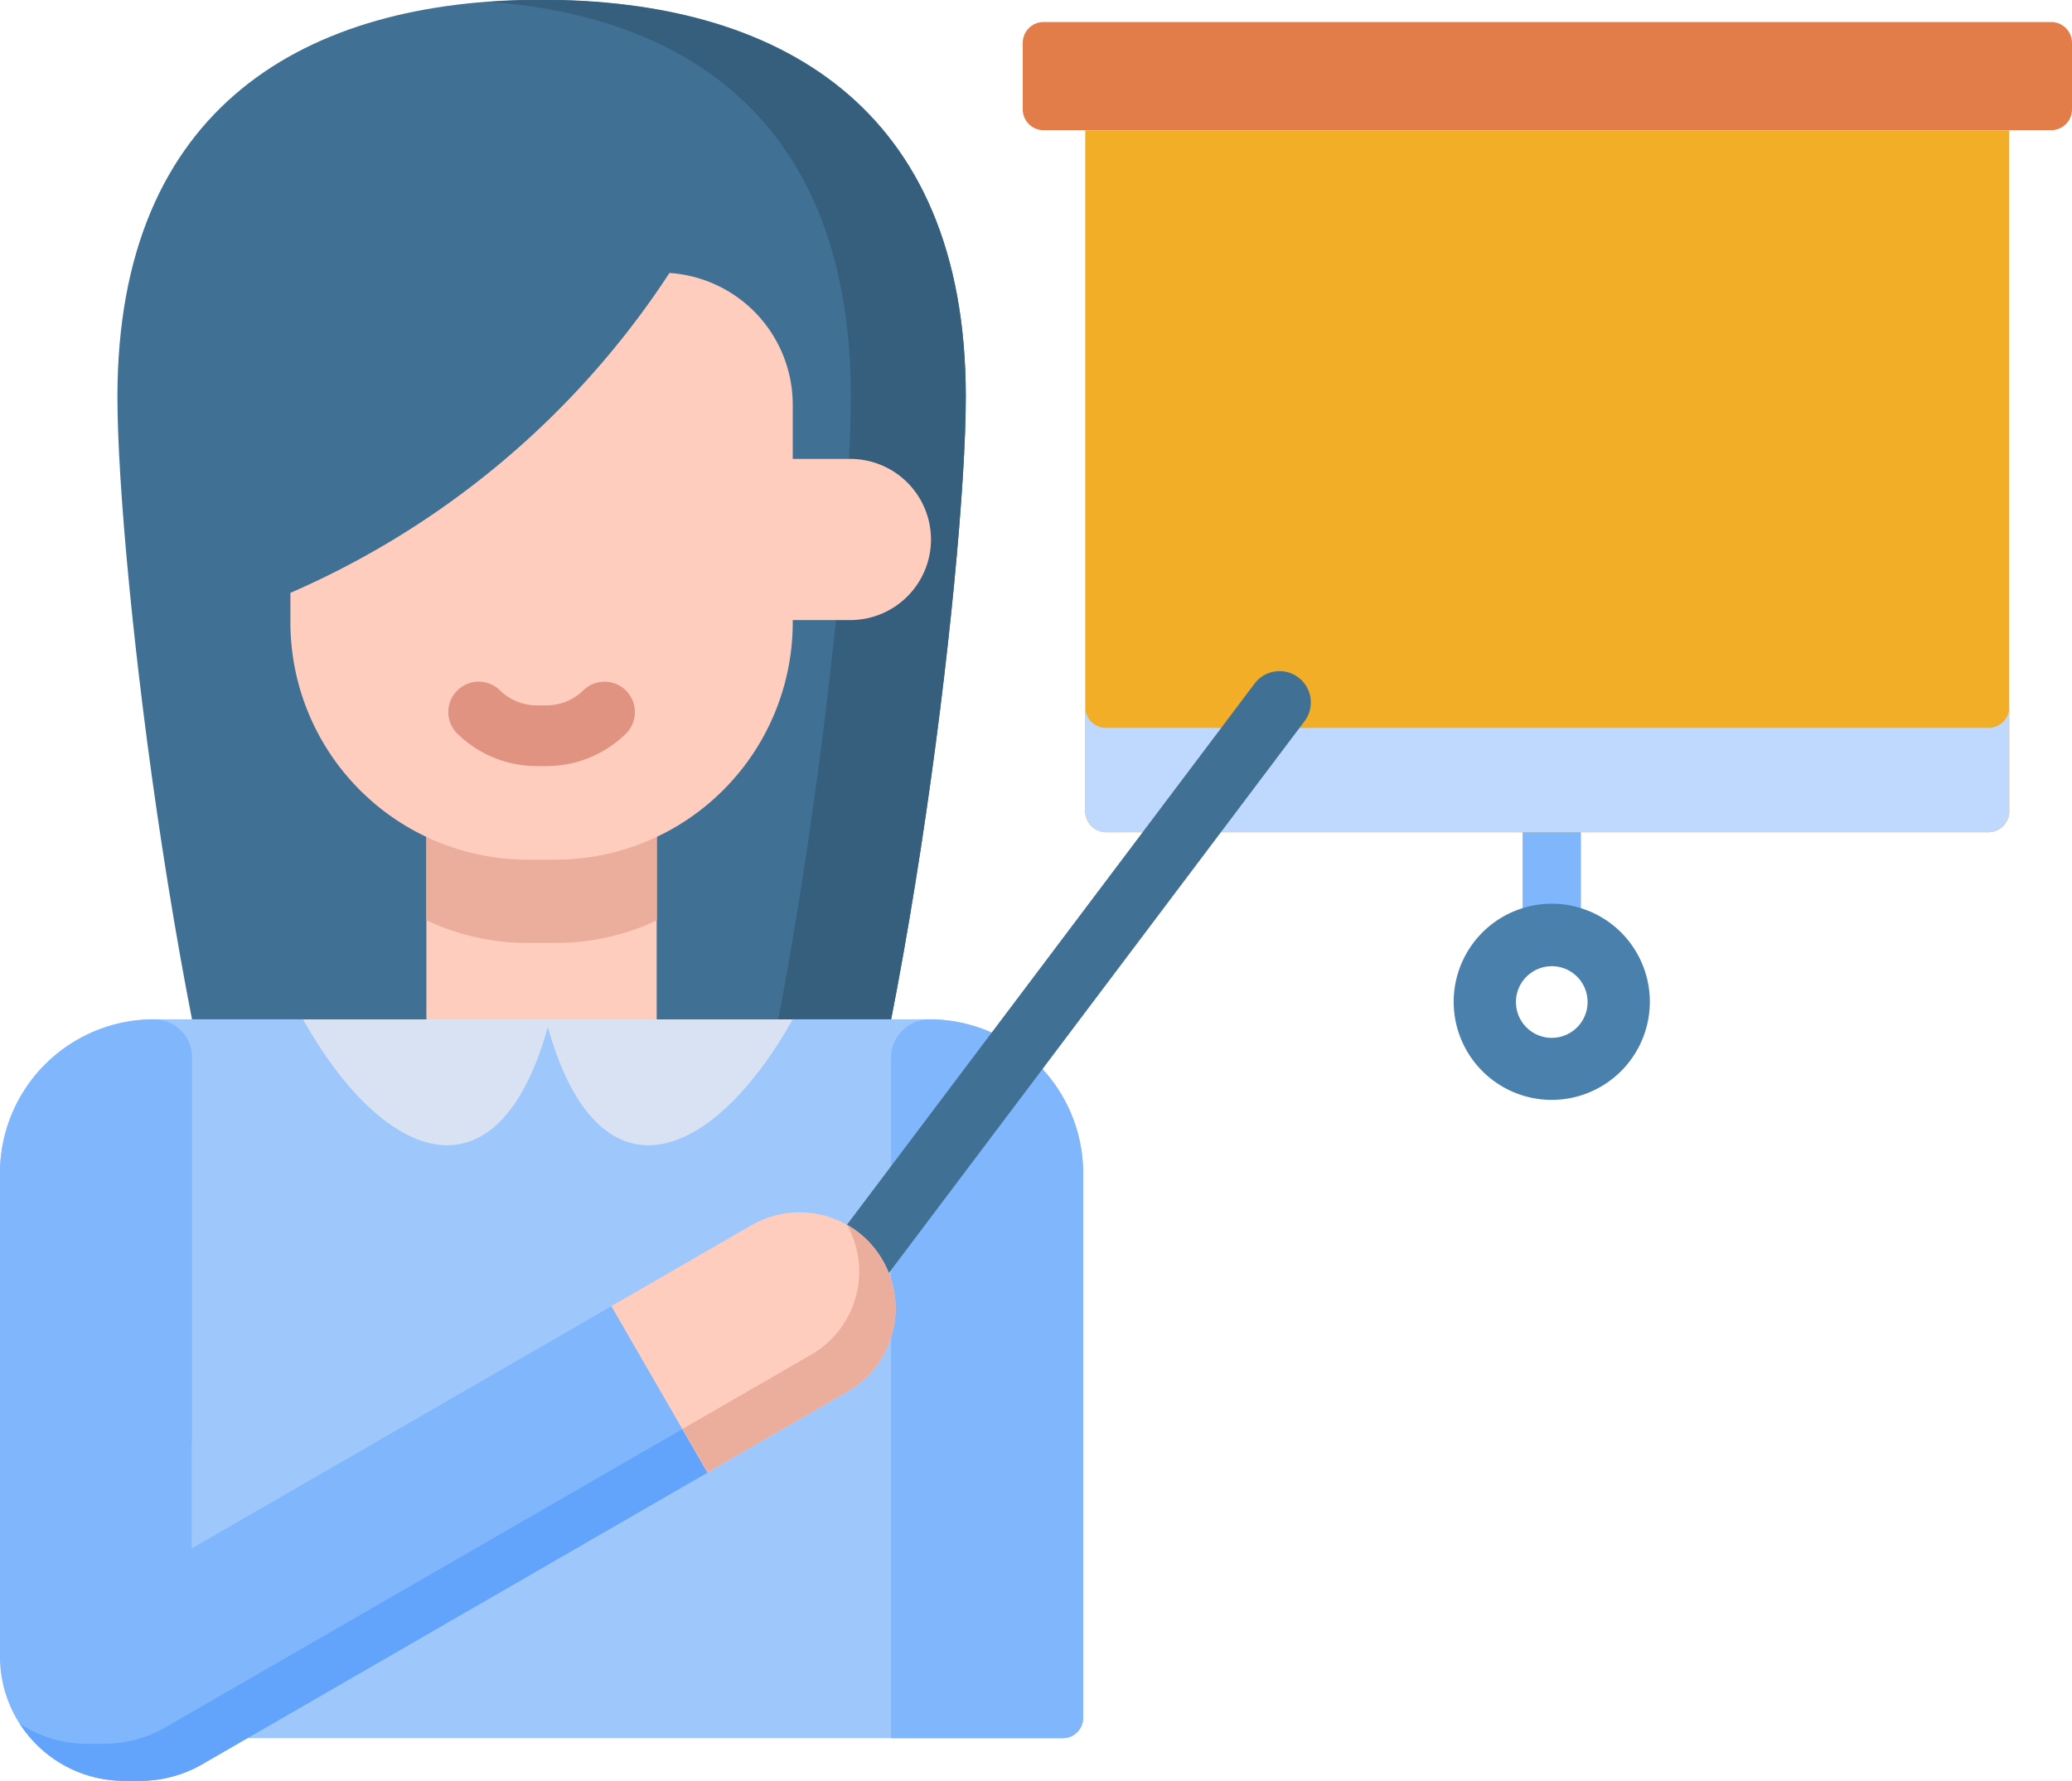 <svg xmlns="http://www.w3.org/2000/svg" width="34.71" height="29.833" viewBox="0 0 34.71 29.833">
  <g id="female" transform="translate(0 -35.973)">
    <path id="Path_1351" data-name="Path 1351" d="M376.725,233.277a.489.489,0,0,1-.489-.489v-2a.489.489,0,1,1,.978,0v2A.489.489,0,0,1,376.725,233.277Z" transform="translate(-350.73 -181.153)" fill="#80b6fc"/>
    <path id="Path_1352" data-name="Path 1352" d="M40.443,58.6c1.684-4,2.769-13.125,2.769-15.981,0-4.892-3.182-6.651-7.107-6.651S29,37.732,29,42.624c0,2.856,1.085,11.983,2.769,15.981Z" transform="translate(-27.033 0)" fill="#407194"/>
    <path id="Path_1353" data-name="Path 1353" d="M121.755,35.973q-.446,0-.878.031c3.414.254,6.058,2.1,6.058,6.619,0,2.856-1.055,11.983-2.693,15.981h1.85c1.684-4,2.769-13.125,2.769-15.981C128.861,37.732,125.68,35.973,121.755,35.973Z" transform="translate(-112.682)" fill="#365f7e"/>
    <path id="Path_1354" data-name="Path 1354" d="M105.368,196.043h3.858v6.675h-3.858Z" transform="translate(-98.225 -149.218)" fill="#ffcdbe"/>
    <path id="Path_1355" data-name="Path 1355" d="M109.225,196.043h-3.858v4.565a3.96,3.96,0,0,0,1.7.38h.462a3.962,3.962,0,0,0,1.7-.38Z" transform="translate(-98.224 -149.218)" fill="#ebae9d"/>
    <path id="Path_1356" data-name="Path 1356" d="M178.576,150.673a1.352,1.352,0,0,1-1.352,1.352h-2.391v-2.7h2.391A1.352,1.352,0,0,1,178.576,150.673Z" transform="translate(-162.98 -105.664)" fill="#ffcdbe"/>
    <path id="Path_1357" data-name="Path 1357" d="M80.177,105.623v3.645a3.976,3.976,0,0,1-3.977,3.977h-.462a3.976,3.976,0,0,1-3.976-3.976v-.493a14.484,14.484,0,0,0,6.35-5.359A2.212,2.212,0,0,1,80.177,105.623Z" transform="translate(-66.897 -62.871)" fill="#ffcdbe"/>
    <path id="Path_1358" data-name="Path 1358" d="M112.414,205.843h-.164a1.9,1.9,0,0,1-1.326-.54.508.508,0,0,1,.707-.731.887.887,0,0,0,.619.254h.164a.887.887,0,0,0,.619-.253.508.508,0,0,1,.707.731A1.9,1.9,0,0,1,112.414,205.843Z" transform="translate(-103.259 -157.036)" fill="#e09380"/>
    <path id="Path_1359" data-name="Path 1359" d="M18.145,290.447v9.124a.339.339,0,0,1-.339.339H3.218v-4.933H0v-4.531a2.579,2.579,0,0,1,2.579-2.579h2.49l2.044,1.085,2.094-1.085,2.094.746,1.973-.746h2.293A2.579,2.579,0,0,1,18.145,290.447Z" transform="translate(0 -234.818)" fill="#9ec8fc"/>
    <path id="Path_1360" data-name="Path 1360" d="M220.836,287.869a.644.644,0,0,0-.651.642v11.4h2.879a.339.339,0,0,0,.339-.339v-9.124A2.579,2.579,0,0,0,220.836,287.869Z" transform="translate(-205.258 -234.819)" fill="#80b6fc"/>
    <path id="Path_1361" data-name="Path 1361" d="M268.17,68.191V79.6a.349.349,0,0,0,.349.349H283.3a.349.349,0,0,0,.349-.349V68.191Z" transform="translate(-249.99 -30.034)" fill="#f2ae27"/>
    <path id="Path_1362" data-name="Path 1362" d="M283.3,211.064H268.519a.349.349,0,0,1-.349-.349v1.747a.349.349,0,0,0,.349.349H283.3a.349.349,0,0,0,.349-.349v-1.747A.349.349,0,0,1,283.3,211.064Z" transform="translate(-249.99 -162.896)" fill="#bed9fd"/>
    <path id="Path_1363" data-name="Path 1363" d="M252.721,42.917V41.8a.349.349,0,0,1,.349-.349h16.879a.349.349,0,0,1,.349.349v1.114a.349.349,0,0,1-.349.349H253.07A.349.349,0,0,1,252.721,42.917Z" transform="translate(-235.588 -5.109)" fill="#e27c48"/>
    <path id="Path_1364" data-name="Path 1364" d="M10.245,292.672l-7.026,4.056v-8.221a.639.639,0,0,0-.639-.639A2.579,2.579,0,0,0,0,290.444v8.1a2.08,2.08,0,0,0,2.08,2.08H2.35a2.081,2.081,0,0,0,1.04-.279l8.463-4.886Z" transform="translate(-0.001 -234.818)" fill="#80b6fc"/>
    <path id="Path_1365" data-name="Path 1365" d="M15.826,389.217,7.363,394.1a2.08,2.08,0,0,1-1.04.279H6.053a2.07,2.07,0,0,1-1.132-.335A2.078,2.078,0,0,0,6.668,395h.269a2.081,2.081,0,0,0,1.04-.279l8.463-4.886-.42-.728Z" transform="translate(-4.587 -329.192)" fill="#62a4fb"/>
    <path id="Path_1366" data-name="Path 1366" d="M196.171,212.865a.524.524,0,0,1-.418-.839l7.656-10.164a.524.524,0,0,1,.837.63l-7.656,10.164a.523.523,0,0,1-.419.209Z" transform="translate(-182.384 -154.448)" fill="#407194"/>
    <path id="Path_1367" data-name="Path 1367" d="M151.1,337.134l2.347-1.355a1.609,1.609,0,0,1,1.609,2.787l-2.347,1.355Z" transform="translate(-140.858 -279.28)" fill="#ffcdbe"/>
    <path id="Path_1368" data-name="Path 1368" d="M171.992,339.211a1.6,1.6,0,0,0-.6-.6,1.609,1.609,0,0,1-.6,2.18l-2.153,1.243.42.728,2.347-1.355A1.609,1.609,0,0,0,171.992,339.211Z" transform="translate(-157.204 -282.123)" fill="#ebae9d"/>
    <path id="Path_1369" data-name="Path 1369" d="M360.849,262.568a1.643,1.643,0,1,1,1.643-1.643A1.645,1.645,0,0,1,360.849,262.568Zm0-2.239a.6.6,0,1,0,.6.6A.6.6,0,0,0,360.849,260.328Z" transform="translate(-334.854 -208.169)" fill="#4980ac"/>
    <g id="Group_3271" data-name="Group 3271" transform="translate(5.075 53.05)">
      <path id="Path_1370" data-name="Path 1370" d="M134.862,287.868c.807,3.108,2.725,2.5,4.137,0Z" transform="translate(-130.794 -287.868)" fill="#d8e2f3"/>
      <path id="Path_1371" data-name="Path 1371" d="M78.991,287.868c-.807,3.108-2.725,2.5-4.137,0Z" transform="translate(-74.854 -287.868)" fill="#d8e2f3"/>
    </g>
  </g>
</svg>
